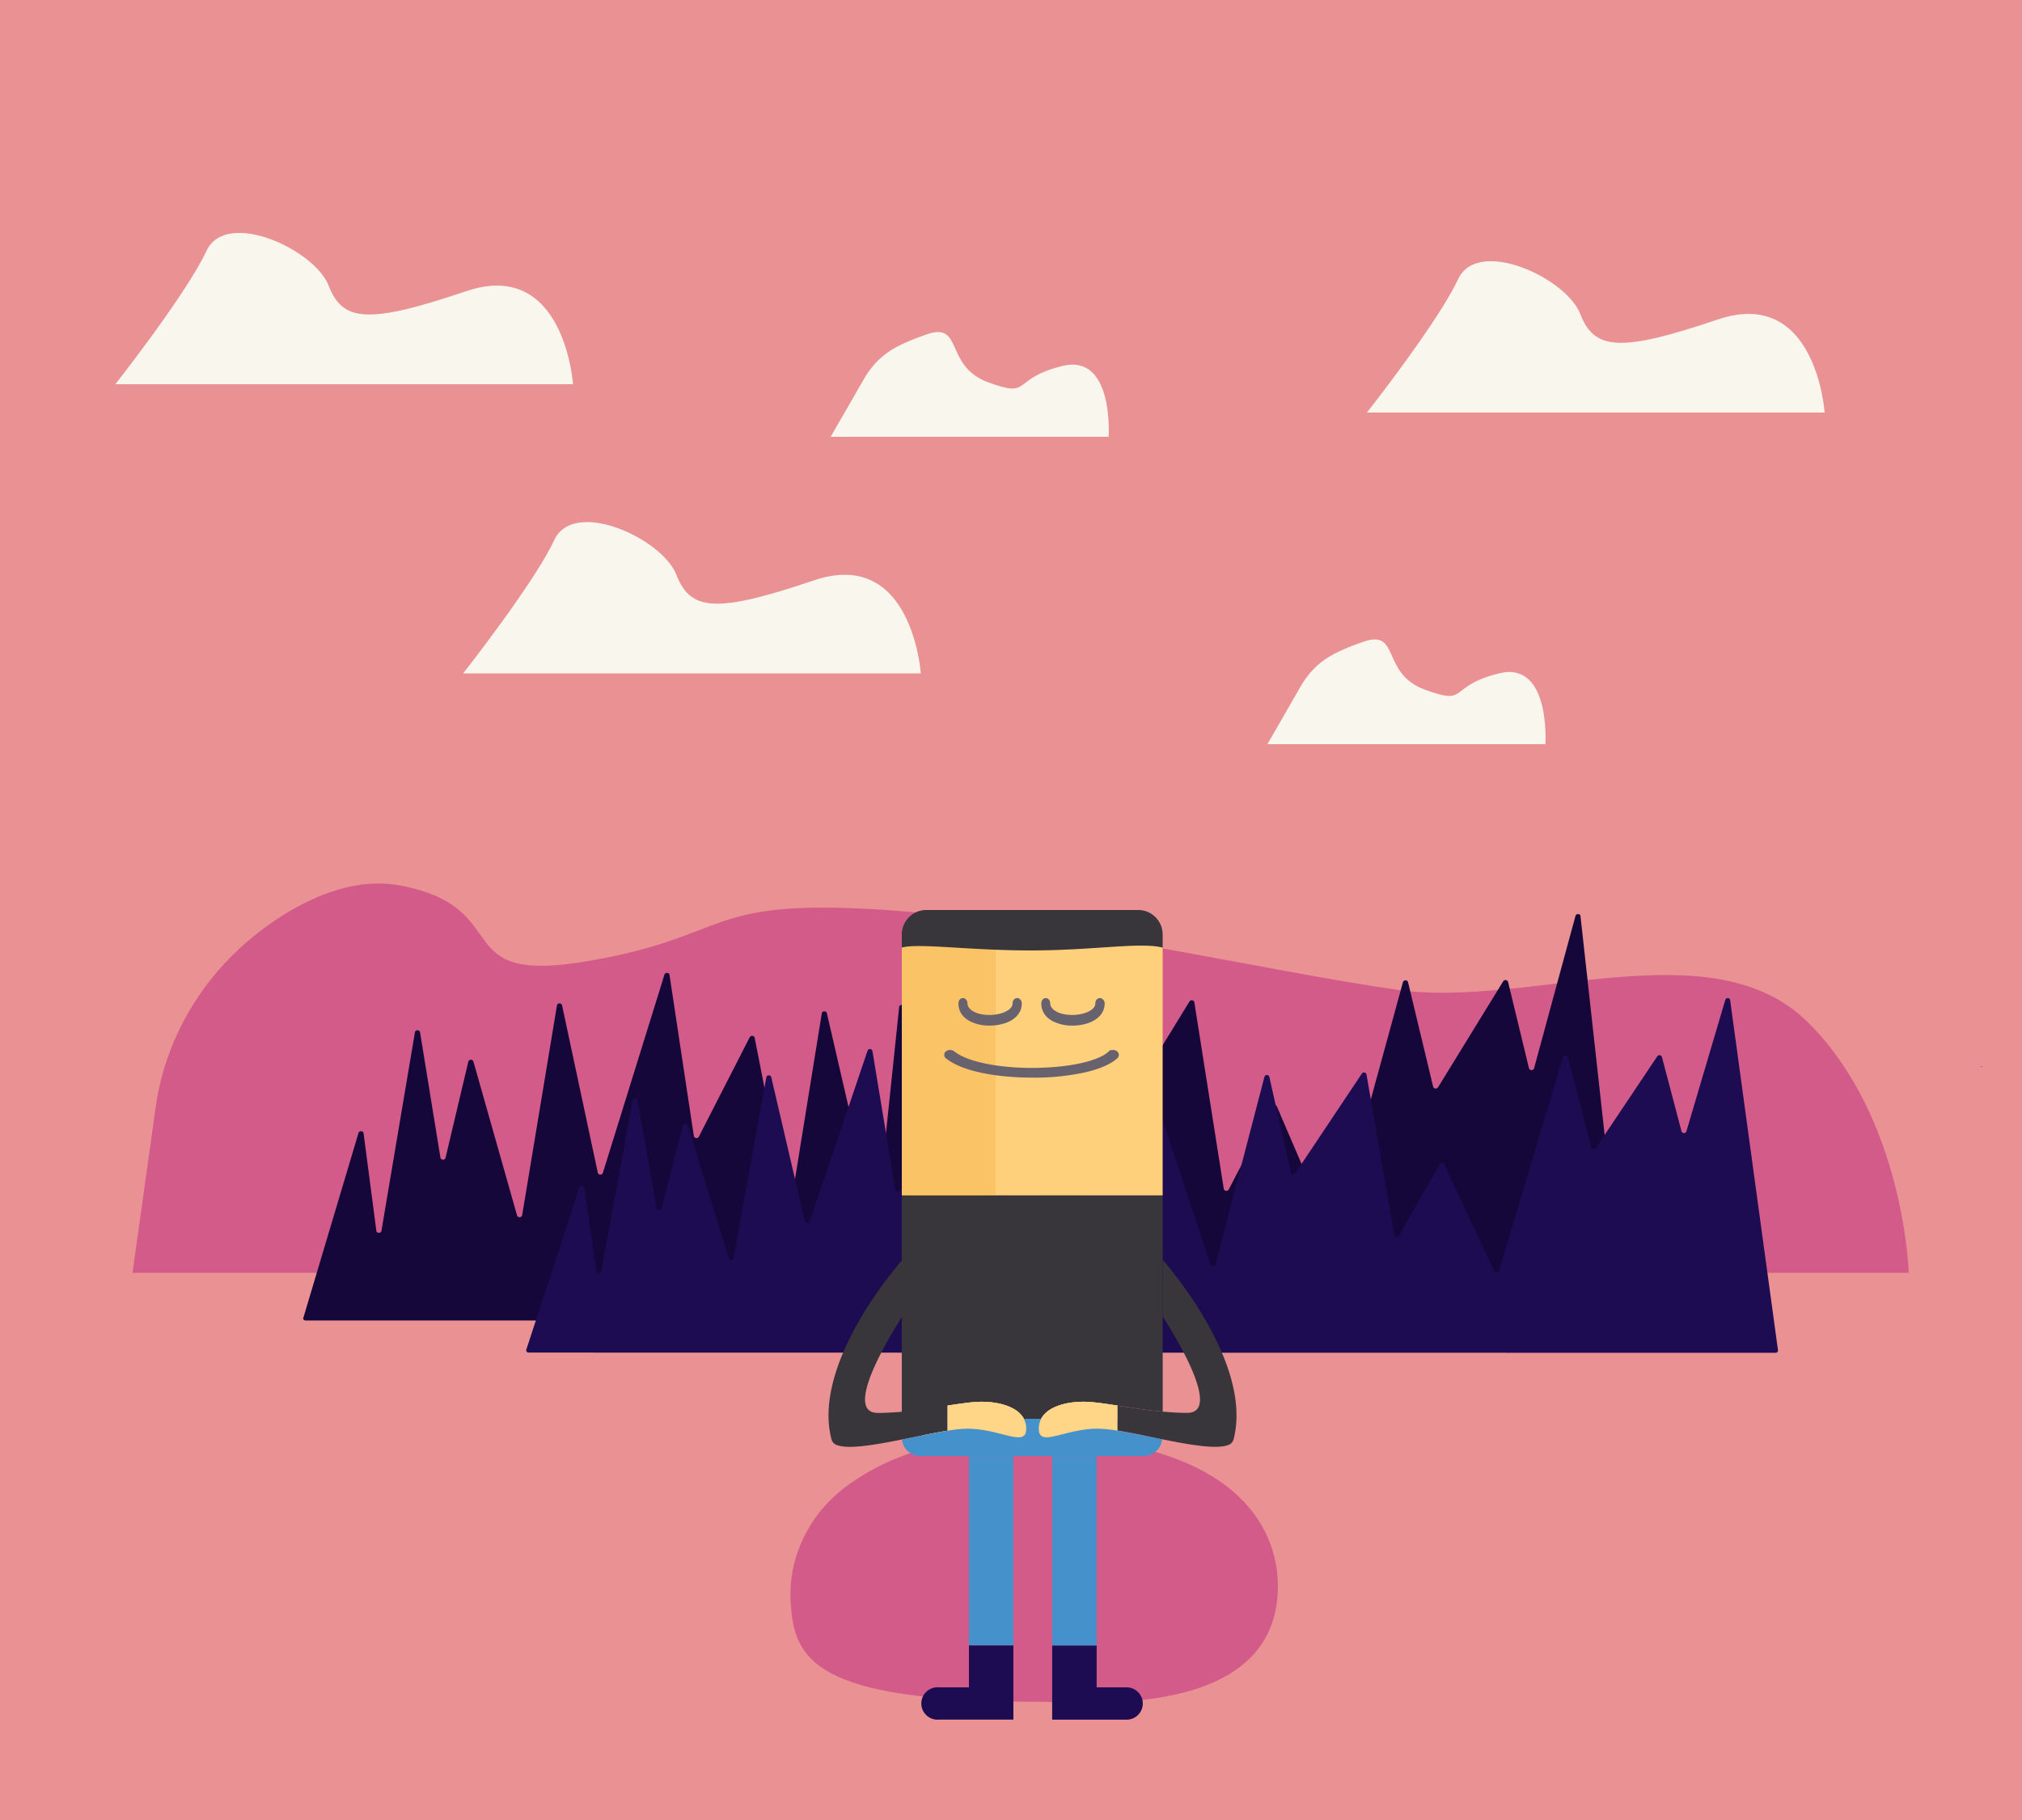 <svg id="Layer_1" data-name="Layer 1" xmlns="http://www.w3.org/2000/svg" viewBox="0 0 1000 900"><defs><style>.cls-1{fill:#ea9194;}.cls-2{fill:#d35b8a;}.cls-3{fill:#66228f;}.cls-4{fill:#f9f6ee;}.cls-5{fill:#16073a;}.cls-6{fill:#1d0c51;}.cls-7{fill:#4591cb;}.cls-8{fill:#38353b;}.cls-9{fill:#ffd687;}.cls-10{fill:#fac466;}.cls-11{fill:#fed07b;}.cls-12,.cls-13{fill:#67626e;stroke:#67626e;stroke-miterlimit:10;}.cls-12{stroke-width:2.42px;}.cls-13{stroke-width:2.67px;}</style></defs><rect class="cls-1" y="-3" width="1000" height="903"/><path class="cls-2" d="M77,547.46c5.19-37,26.53-70.82,59.71-92.77,18.67-12.36,40.33-20.93,61.84-16.7,57.36,11.26,21.88,49.37,92.42,37.24s56.6-30.46,141.11-25.62,194.82,30.82,259.54,39.92,155.21-31.22,202.73,16.22S944,629.42,944,629.42H65.53Z"/><path class="cls-3" d="M980.72,527.52l-1.4-.11A1.51,1.51,0,0,0,980.72,527.52Z"/><path class="cls-4" d="M57.05,190H283.39s-4.22-62.47-52.87-46-61.07,15.06-68-2.77-50.71-38.13-60.43-17.13S57.05,190,57.05,190Z"/><path class="cls-4" d="M410.81,216H548.28s2.76-41.42-23-35-14.52,16.13-36.56,8.06S476.76,158.74,458,165.44c-15.06,5.37-22.76,9.43-29.93,20.58Z"/><path class="cls-4" d="M229.05,333H455.39s-4.22-62.47-52.87-46-61.07,15.06-68-2.77-50.71-38.13-60.43-17.13S229.05,333,229.05,333Z"/><path class="cls-4" d="M676.05,204H902.39s-4.22-62.47-52.87-46-61.07,15.06-68-2.77-50.71-38.13-60.43-17.13S676.05,204,676.05,204Z"/><path class="cls-4" d="M626.81,368H764.28s2.76-41.42-23-35-14.52,16.13-36.56,8.06S692.76,310.74,674,317.44c-15.06,5.37-22.76,9.43-29.93,20.58Z"/><path class="cls-5" d="M150,651.75l27.32-91.57c.33-1.11,2.32-1,2.47.13l6.35,48.42c.15,1.19,2.29,1.21,2.49,0l16.6-98.4a1.32,1.32,0,0,1,2.49,0l10.12,62.27a1.33,1.33,0,0,0,2.48.06l11.33-47.82a1.34,1.34,0,0,1,2.46,0l21.63,76.29a1.34,1.34,0,0,0,2.48-.09l17.25-104a1.33,1.33,0,0,1,2.49,0L295.67,580a1.34,1.34,0,0,0,2.46.07l30.5-98.18c.34-1.09,2.3-1,2.47.12l12.07,79.9a1.35,1.35,0,0,0,2.41.26l25.23-49.31a1.35,1.35,0,0,1,2.4.23L389,593.54a1.33,1.33,0,0,0,2.49,0L406.44,501c.18-1.14,2.22-1.19,2.48-.05l22.69,98.27c.27,1.17,2.36,1.08,2.49-.1l10.6-101.23c.13-1.19,2.26-1.26,2.5-.07l12.57,63.91a1.34,1.34,0,0,0,2.43.16l17.91-43.64a1.36,1.36,0,0,1,2.41.08L508.8,605a1.34,1.34,0,0,0,2.45-.05l25.83-108.06a1.34,1.34,0,0,1,2.48,0L550.91,552a1.36,1.36,0,0,0,2.37.28l35-57.05c.56-.9,2.22-.68,2.38.32L605.25,588a1.35,1.35,0,0,0,2.41.26L629.1,547a1.38,1.38,0,0,1,2.35.06l26.36,61.36a1.36,1.36,0,0,0,2.42-.11l33.64-122.74a1.34,1.34,0,0,1,2.46,0l12.47,51.9a1.36,1.36,0,0,0,2.36.26l32.29-52.53a1.37,1.37,0,0,1,2.36.26l10.39,42.91a1.34,1.34,0,0,0,2.46,0L779.2,452.8a1.36,1.36,0,0,1,2.41-.13l22,199.32a1.16,1.16,0,0,1-1.26,1H151.21C150.39,653,149.79,652.39,150,651.75Z"/><path class="cls-6" d="M260.28,667.43l26.3-80.26a1.26,1.26,0,0,1,2.41.18l5.91,41.33a1.25,1.25,0,0,0,2.44,0l15.53-84.45a1.26,1.26,0,0,1,2.44,0l9.44,53.31a1.26,1.26,0,0,0,2.42.08l10.58-41a1.27,1.27,0,0,1,2.39-.05l20.29,65.62a1.26,1.26,0,0,0,2.41-.12L379,532.7a1.26,1.26,0,0,1,2.43-.05L398.06,604a1.26,1.26,0,0,0,2.38.1l28.63-84.55a1.26,1.26,0,0,1,2.4.17l11.32,68.65a1.27,1.27,0,0,0,2.32.34l23.7-42.5a1.27,1.27,0,0,1,2.31.29l15.27,71.2a1.27,1.27,0,0,0,2.38.15l16.86-44.72a1.28,1.28,0,0,1,2.34,0l17.9,49a1.26,1.26,0,0,0,2.4-.24l10.1-88.4a1.26,1.26,0,0,1,2.44-.1l11.75,54.79a1.27,1.27,0,0,0,2.36.21l16.8-37.57a1.27,1.27,0,0,1,2.32.1l24.68,74.64a1.27,1.27,0,0,0,2.38-.07l24.24-93a1.26,1.26,0,0,1,2.41,0l10.62,47.28a1.28,1.28,0,0,0,2.27.36l32.89-49.25a1.27,1.27,0,0,1,2.28.41l13.73,79.57a1.27,1.27,0,0,0,2.32.34L712,575.69a1.3,1.3,0,0,1,2.24.08L739,628.68a1.27,1.27,0,0,0,2.33-.15L773,522.75a1.27,1.27,0,0,1,2.39,0L787,567.36a1.28,1.28,0,0,0,2.26.33l30.39-45.36a1.28,1.28,0,0,1,2.26.33l9.71,36.81a1.27,1.27,0,0,0,2.4,0l19.26-65.08a1.28,1.28,0,0,1,2.33-.16l23.73,173.61a1.19,1.19,0,0,1-1.23,1.13l-616.67-.11A1.16,1.16,0,0,1,260.28,667.43Z"/><path class="cls-2" d="M391,791.06c-.93-21.66,9.39-42.19,26.63-55.36C435.56,722,466.72,707.89,518,710c99.92,4.11,114,50.92,114,74.26,0,66.81-95.68,57.27-118,57.27C402,841.53,392.21,820.7,391,791.06Z"/><rect class="cls-7" x="479.21" y="720.07" width="21.97" height="93.62"/><path class="cls-8" d="M446,591.14v32.18c-3.78,4.32-44.55,52-34.72,88.68a4.14,4.14,0,0,0,3,2.7c5.74,2,18.63-.24,31.78-2.86l10-2c4.48-.9,8.78-1.74,12.61-2.34V695.06c6.66-1,12.46-1.88,16.7-1.88,8.72,0,17.81,2.43,21,8.42h8.58c3.18-6,12.27-8.42,21-8.42,4.24,0,10,.85,16.7,1.88s14.52,2.3,22.37,3a1.48,1.48,0,0,0,0-.21V591.14ZM434.14,698.7c-18.37,0,8.77-42.52,11.86-47.27v46.45a1.69,1.69,0,0,0,0,.23C442.06,698.48,438.07,698.7,434.14,698.7Z"/><path class="cls-9" d="M565.1,709.79a11.61,11.61,0,0,1-2.22.21H458.12a11.72,11.72,0,0,1-2.07-.18c4.48-.9,8.78-1.74,12.61-2.34V695.06c6.66-1,12.46-1.88,16.7-1.88,8.72,0,17.81,2.43,21,8.42h8.58c3.18-6,12.27-8.42,21-8.42,4.24,0,10,.85,16.7,1.88v12.42C556.41,708.08,560.66,708.9,565.1,709.79Z"/><path class="cls-10" d="M492.38,461.46v41.45a22.08,22.08,0,0,1-2.93.2c-8,0-12.15-3.49-12.15-6.93,0-.78-.47-1.42-1.05-1.42s-1,.64-1,1.42c0,2.25.82,5.39,4.75,7.6a19.83,19.83,0,0,0,9.49,2.17,24,24,0,0,0,2.93-.18v22.45c-9.55-1.4-17.19-3.93-21.31-7.25a2.09,2.09,0,0,0-2.21-.12.86.86,0,0,0-.18,1.51c3.91,3.16,10.5,5.68,19.05,7.28,1.51.28,3.06.54,4.65.76v60.74H446V468.55A247.82,247.82,0,0,1,492.38,461.46Z"/><path class="cls-11" d="M510.12,460.91c-6.24,0-12.17.2-17.74.55v41.45c5.12-.66,9.65-3.08,9.65-6.73,0-.78.47-1.42,1.05-1.42s1,.64,1,1.42c0,5.79-5.65,8.86-11.74,9.59v22.45a128.7,128.7,0,0,0,21.19,1.19c16.77-.38,30.42-3.59,35.61-8.39a2.09,2.09,0,0,1,2.19-.22c.69.36.84,1,.32,1.51-3,2.76-8.33,5.07-15.45,6.7a116.28,116.28,0,0,1-22.57,2.55l-3.28,0a130.73,130.73,0,0,1-18-1.19v60.74H575V468.59A267,267,0,0,0,510.12,460.91Zm20.31,45a19.79,19.79,0,0,1-9.48-2.17c-3.94-2.21-4.76-5.35-4.76-7.6,0-.78.47-1.42,1-1.42s1,.64,1,1.42c0,3.44,4.17,6.93,12.15,6.93,6.19,0,12.58-2.59,12.58-6.93,0-.78.47-1.42,1-1.42s1.05.64,1.05,1.42C545.11,502.89,537.5,506,530.43,506Z"/><path class="cls-9" d="M504.12,496.18c0,5.79-5.65,8.86-11.74,9.59a24,24,0,0,1-2.93.18,19.83,19.83,0,0,1-9.49-2.17c-3.93-2.21-4.75-5.35-4.75-7.6,0-.78.46-1.42,1-1.42s1.05.64,1.05,1.42c0,3.44,4.17,6.93,12.15,6.93a22.08,22.08,0,0,0,2.93-.2c5.12-.66,9.65-3.08,9.65-6.73,0-.78.47-1.42,1.05-1.42S504.12,495.4,504.12,496.18Z"/><path class="cls-9" d="M516.19,496.18c0-.78.47-1.42,1-1.42s1,.64,1,1.42c0,3.44,4.17,6.93,12.15,6.93,6.19,0,12.58-2.59,12.58-6.93,0-.78.47-1.42,1-1.42s1.05.64,1.05,1.42c0,6.71-7.61,9.77-14.68,9.77a19.79,19.79,0,0,1-9.48-2.17C517,501.57,516.19,498.43,516.19,496.18Z"/><path class="cls-9" d="M551.69,522.31c-3,2.76-8.33,5.07-15.45,6.7a116.28,116.28,0,0,1-22.57,2.55l-3.28,0a130.73,130.73,0,0,1-18-1.19c-1.59-.22-3.14-.48-4.65-.76-8.55-1.6-15.14-4.12-19.05-7.28a.86.86,0,0,1,.18-1.51,2.09,2.09,0,0,1,2.21.12c4.12,3.32,11.76,5.85,21.31,7.25a128.7,128.7,0,0,0,21.19,1.19c16.77-.38,30.42-3.59,35.61-8.39a2.09,2.09,0,0,1,2.19-.22C552.06,521.16,552.21,521.83,551.69,522.31Z"/><path class="cls-12" d="M504.12,496.18c0,5.79-5.65,8.86-11.74,9.59a24,24,0,0,1-2.93.18,19.83,19.83,0,0,1-9.49-2.17c-3.93-2.21-4.75-5.35-4.75-7.6,0-.78.46-1.42,1-1.42s1.05.64,1.05,1.42c0,3.44,4.17,6.93,12.15,6.93a22.08,22.08,0,0,0,2.93-.2c5.12-.66,9.65-3.08,9.65-6.73,0-.78.47-1.42,1.05-1.42S504.12,495.4,504.12,496.18Z"/><path class="cls-12" d="M545.11,496.18c0,6.71-7.61,9.77-14.68,9.77a19.79,19.79,0,0,1-9.48-2.17c-3.94-2.21-4.76-5.35-4.76-7.6,0-.78.47-1.42,1-1.42s1,.64,1,1.42c0,3.44,4.17,6.93,12.15,6.93,6.19,0,12.58-2.59,12.58-6.93,0-.78.47-1.42,1-1.42S545.11,495.4,545.11,496.18Z"/><path class="cls-13" d="M551.69,522.31c-3,2.76-8.33,5.07-15.45,6.7a116.28,116.28,0,0,1-22.57,2.55l-3.28,0a130.73,130.73,0,0,1-18-1.19c-1.59-.22-3.14-.48-4.65-.76-8.55-1.6-15.14-4.12-19.05-7.28a.86.86,0,0,1,.18-1.51,2.09,2.09,0,0,1,2.21.12c4.12,3.32,11.76,5.85,21.31,7.25a128.7,128.7,0,0,0,21.19,1.19c16.77-.38,30.42-3.59,35.61-8.39a2.09,2.09,0,0,1,2.19-.22C552.06,521.16,552.21,521.83,551.69,522.31Z"/><path class="cls-7" d="M574.71,711.74a9.07,9.07,0,0,1-9,8.26H455.09a9.08,9.08,0,0,1-9-8.16l10-2c4.48-.9,8.78-1.74,12.61-2.34V701.6h84v5.88c3.79.6,8,1.42,12.48,2.31Z"/><path class="cls-8" d="M610,712a4.14,4.14,0,0,1-3,2.7c-5.82,2-19-.3-32.3-3l-9.61-2c-4.44-.89-8.69-1.71-12.48-2.31V695.06c6.81,1.06,14.52,2.3,22.37,3,4,.37,8.13.61,12.15.61C606.6,698.7,575,651,575,651V623S620.31,673.6,610,712Z"/><path class="cls-9" d="M552.62,695.06v12.42a65.52,65.52,0,0,0-9.66-1c-8.11,0-15.26,2.28-20.45,3.5-3.52.83-6.15,1.18-7.56,0-.78-.64-1.2-1.75-1.2-3.5a10.23,10.23,0,0,1,1.18-4.9c3.18-6,12.27-8.42,21-8.42C540.16,693.18,546,694,552.62,695.06Z"/><path class="cls-9" d="M507.53,706.5c0,1.75-.42,2.86-1.2,3.5-1.41,1.18-4,.83-7.56,0-5.19-1.22-12.34-3.5-20.45-3.5a65.52,65.52,0,0,0-9.66,1V695.06c6.66-1,12.46-1.88,16.7-1.88,8.72,0,17.81,2.43,21,8.42A10.23,10.23,0,0,1,507.53,706.5Z"/><path class="cls-6" d="M501.18,813.69v36.66H464.34a8,8,0,1,1,0-15.94h14.87V813.69Z"/><path class="cls-6" d="M565.18,842.38a8,8,0,0,1-8,8H520.36V813.69h22v20.72h14.87A8,8,0,0,1,565.18,842.38Z"/><rect class="cls-7" x="520.36" y="720.07" width="21.98" height="93.62"/><path class="cls-8" d="M575,462.12v6.47c-11-2.83-34.51,1.41-65,1.41-31.12,0-55.37-3.7-64-1.45v-6.43A12.11,12.11,0,0,1,458.12,450H562.88A12.11,12.11,0,0,1,575,462.12Z"/></svg>